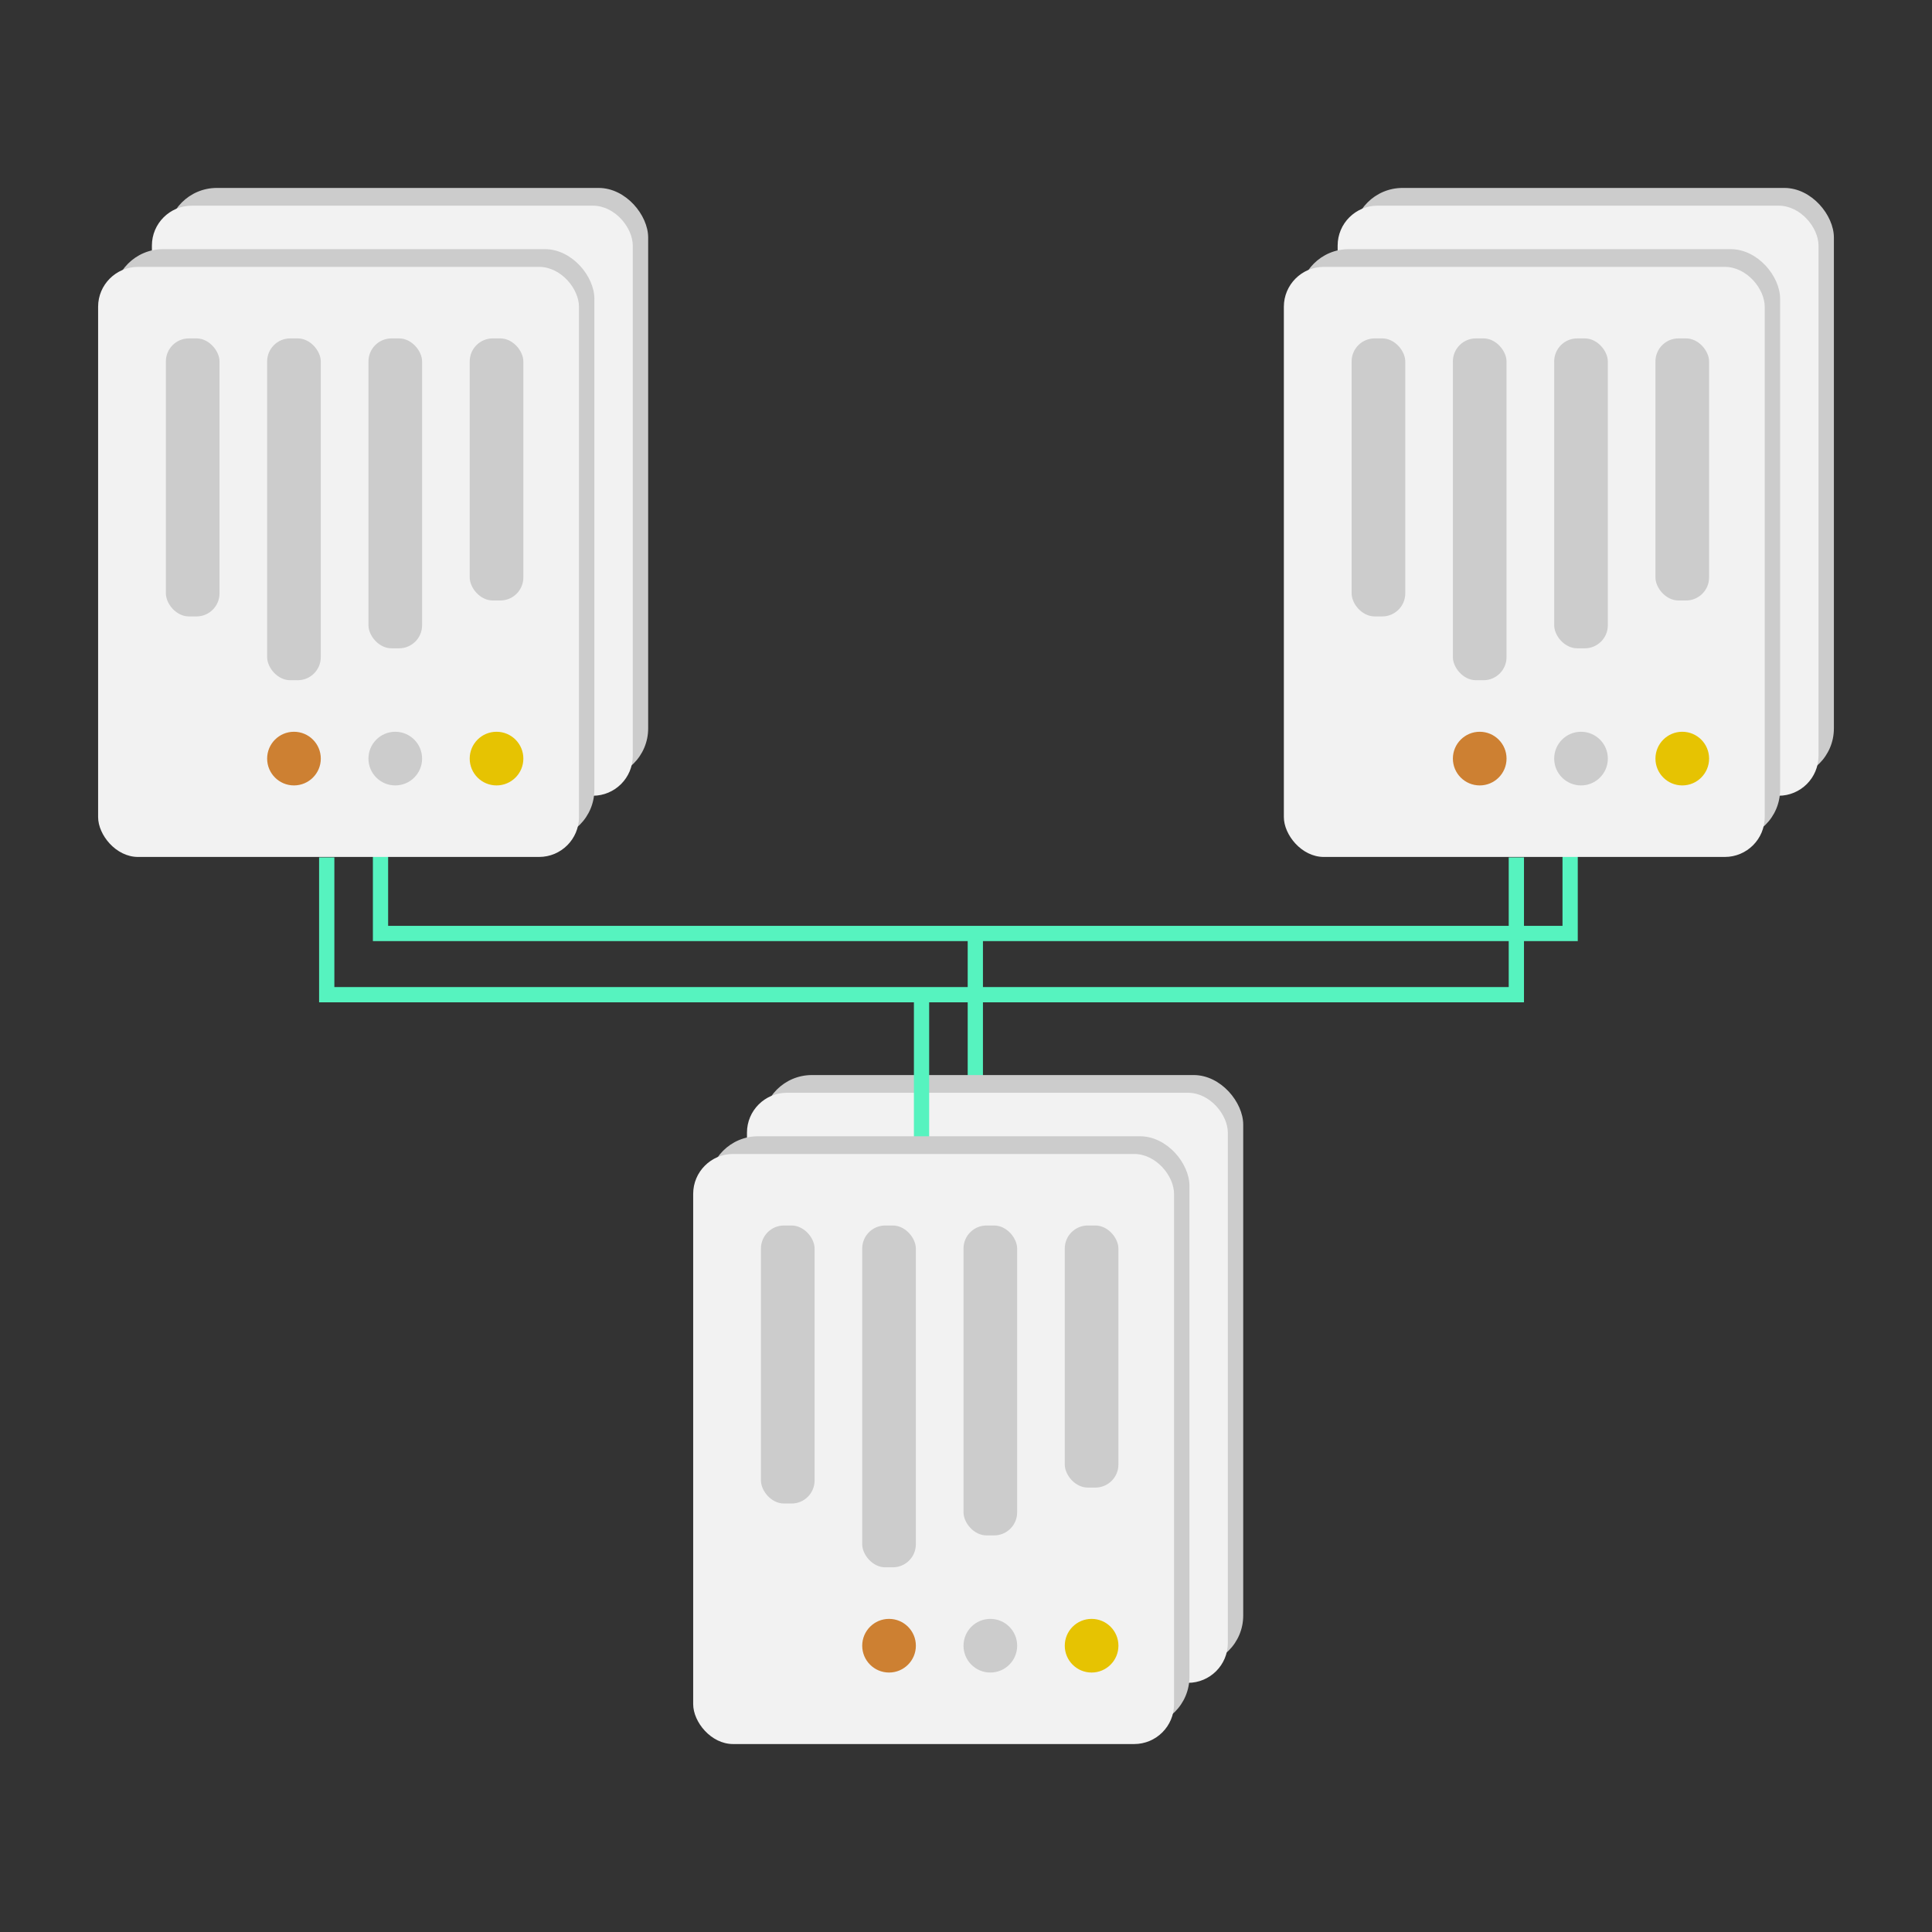 <svg xmlns="http://www.w3.org/2000/svg" viewBox="0 0 1024 1024"><rect x="0" y="0" width="1024" height="1024" fill="#333333" stroke="none"/><defs><style>.cls-1{fill:#56f3bf;}.cls-2{fill:#ccc;}.cls-3{fill:#f2f2f2;}.cls-4{fill:#e6c302;}.cls-5{fill:#cd8032;}</style></defs><title>toornamen icon (3)</title><g id="Layer_55" data-name="Layer 55"><polygon class="cls-1" points="836.25 498.81 197.64 498.81 197.64 422.01 205.72 422.01 205.72 490.72 828.16 490.72 828.16 422.01 836.25 422.01 836.25 498.81"/><rect class="cls-1" x="512.9" y="494.76" width="8.08" height="91.08"/><rect class="cls-2" x="88.67" y="99.61" width="254.87" height="312.75" rx="26.27" ry="26.27"/><rect class="cls-3" x="80.51" y="109.01" width="254.87" height="312.75" rx="21.15" ry="21.15"/><rect class="cls-2" x="223.79" y="146.92" width="28.43" height="164.26" rx="12.21" ry="12.21"/><rect class="cls-2" x="277.47" y="146.92" width="28.43" height="138.91" rx="12.21" ry="12.21"/><circle class="cls-2" cx="238.01" cy="369.63" r="14.22"/><circle class="cls-4" cx="291.68" cy="369.63" r="14.22"/><rect class="cls-2" x="116.43" y="146.92" width="28.43" height="147.36" rx="12.21" ry="12.21"/><rect class="cls-2" x="170.1" y="146.92" width="28.43" height="181.17" rx="12.21" ry="12.21"/><circle class="cls-5" cx="184.32" cy="369.63" r="14.22"/><rect class="cls-2" x="404.06" y="569.8" width="254.87" height="312.75" rx="26.27" ry="26.27"/><rect class="cls-3" x="395.91" y="579.19" width="254.87" height="312.75" rx="21.15" ry="21.15"/><rect class="cls-2" x="539.19" y="617.1" width="28.43" height="164.26" rx="12.21" ry="12.21"/><rect class="cls-2" x="592.86" y="617.1" width="28.43" height="138.91" rx="12.21" ry="12.21"/><circle class="cls-2" cx="553.41" cy="839.82" r="14.22"/><circle class="cls-4" cx="607.08" cy="839.82" r="14.22"/><rect class="cls-2" x="431.83" y="617.1" width="28.43" height="147.36" rx="12.21" ry="12.21"/><rect class="cls-2" x="485.5" y="617.1" width="28.43" height="181.17" rx="12.21" ry="12.21"/><circle class="cls-5" cx="499.71" cy="839.82" r="14.22"/><rect class="cls-2" x="717.13" y="99.61" width="254.87" height="312.75" rx="26.27" ry="26.27"/><rect class="cls-3" x="708.98" y="109.01" width="254.87" height="312.75" rx="21.15" ry="21.15"/><rect class="cls-2" x="852.26" y="146.92" width="28.43" height="164.26" rx="12.21" ry="12.21"/><rect class="cls-2" x="905.93" y="146.92" width="28.43" height="138.91" rx="12.21" ry="12.21"/><circle class="cls-2" cx="866.48" cy="369.63" r="14.22"/><circle class="cls-4" cx="920.15" cy="369.63" r="14.22"/><rect class="cls-2" x="744.9" y="146.92" width="28.43" height="147.36" rx="12.21" ry="12.21"/><rect class="cls-2" x="798.57" y="146.92" width="28.43" height="181.17" rx="12.21" ry="12.21"/><circle class="cls-5" cx="812.78" cy="369.63" r="14.22"/><polygon class="cls-1" points="807.74 531.25 169.13 531.25 169.13 454.45 177.22 454.45 177.22 523.16 799.65 523.16 799.65 454.45 807.74 454.45 807.74 531.25"/><rect class="cls-1" x="484.39" y="527.21" width="8.08" height="91.08"/><rect class="cls-2" x="60.16" y="132.05" width="254.87" height="312.75" rx="26.27" ry="26.27"/><rect class="cls-3" x="52" y="141.45" width="254.87" height="312.75" rx="21.15" ry="21.15"/><rect class="cls-2" x="195.29" y="179.36" width="28.43" height="164.26" rx="12.21" ry="12.21"/><rect class="cls-2" x="248.96" y="179.36" width="28.43" height="138.91" rx="12.21" ry="12.21"/><circle class="cls-2" cx="209.5" cy="402.07" r="14.22"/><circle class="cls-4" cx="263.17" cy="402.07" r="14.22"/><rect class="cls-2" x="87.92" y="179.36" width="28.43" height="147.36" rx="12.21" ry="12.21"/><rect class="cls-2" x="141.59" y="179.36" width="28.43" height="181.17" rx="12.21" ry="12.21"/><circle class="cls-5" cx="155.81" cy="402.07" r="14.22"/><rect class="cls-2" x="375.56" y="602.24" width="254.87" height="312.75" rx="26.27" ry="26.27"/><rect class="cls-3" x="367.4" y="611.63" width="254.87" height="312.75" rx="21.15" ry="21.15"/><rect class="cls-2" x="510.68" y="649.54" width="28.43" height="164.26" rx="12.21" ry="12.21"/><rect class="cls-2" x="564.35" y="649.54" width="28.43" height="138.91" rx="12.21" ry="12.21"/><circle class="cls-2" cx="524.9" cy="872.26" r="14.22"/><circle class="cls-4" cx="578.57" cy="872.26" r="14.22"/><rect class="cls-2" x="403.32" y="649.54" width="28.43" height="147.36" rx="12.21" ry="12.21"/><rect class="cls-2" x="456.99" y="649.54" width="28.43" height="181.17" rx="12.21" ry="12.21"/><circle class="cls-5" cx="471.21" cy="872.26" r="14.22"/><rect class="cls-2" x="688.63" y="132.05" width="254.87" height="312.75" rx="26.27" ry="26.27"/><rect class="cls-3" x="680.47" y="141.45" width="254.87" height="312.75" rx="21.15" ry="21.15"/><rect class="cls-2" x="823.75" y="179.36" width="28.43" height="164.26" rx="12.21" ry="12.21"/><rect class="cls-2" x="877.42" y="179.36" width="28.43" height="138.91" rx="12.21" ry="12.21"/><circle class="cls-2" cx="837.97" cy="402.07" r="14.22"/><circle class="cls-4" cx="891.64" cy="402.07" r="14.22"/><rect class="cls-2" x="716.39" y="179.36" width="28.43" height="147.36" rx="12.21" ry="12.21"/><rect class="cls-2" x="770.06" y="179.36" width="28.43" height="181.17" rx="12.21" ry="12.21"/><circle class="cls-5" cx="784.28" cy="402.07" r="14.22"/></g></svg>